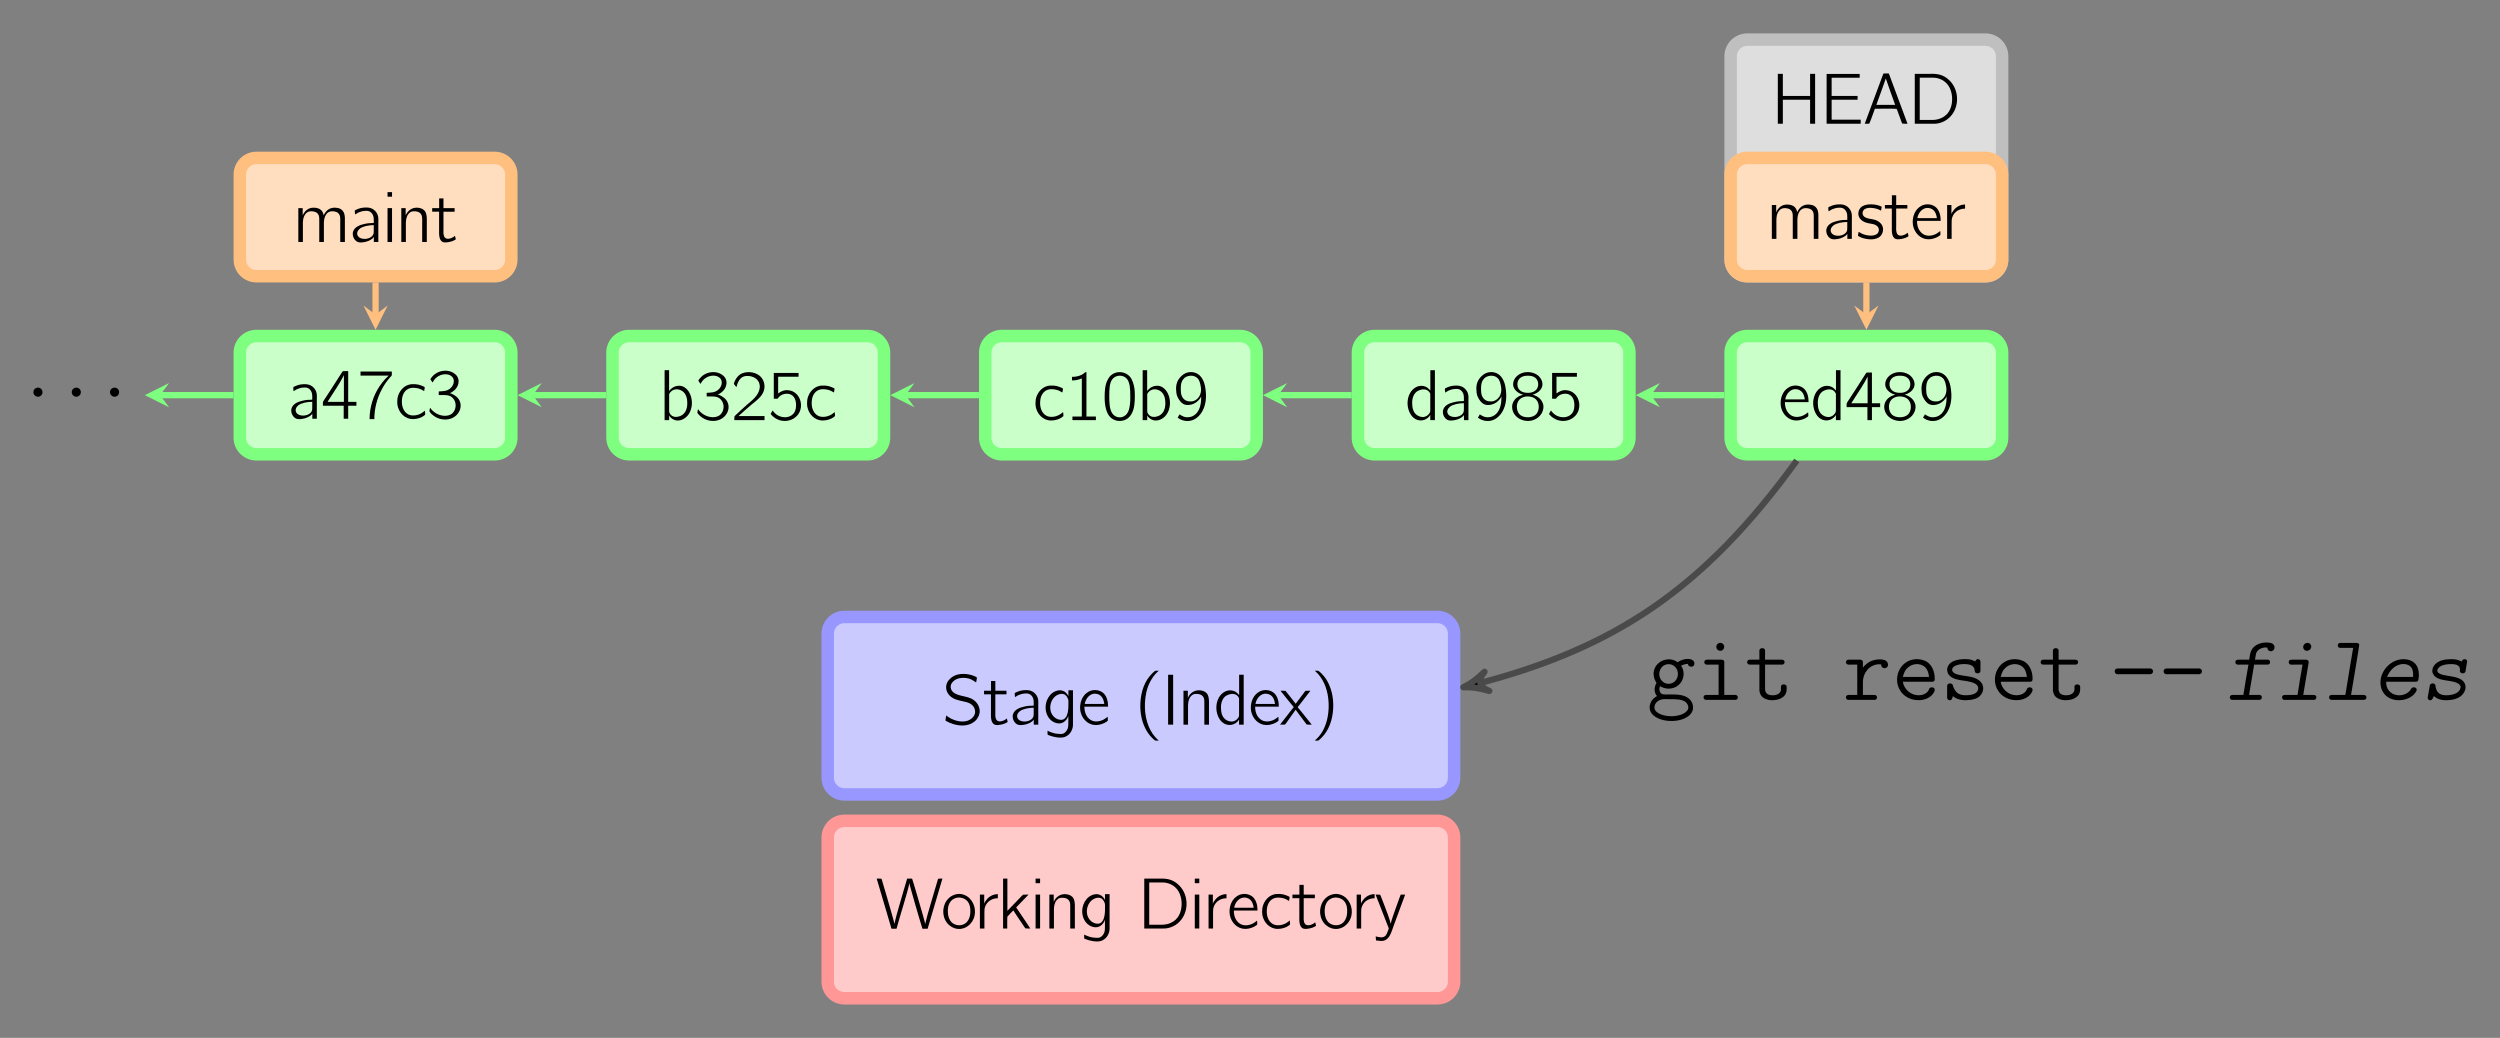 <?xml version="1.0" encoding="UTF-8" standalone="no"?>
<svg
   xmlns:dc="http://purl.org/dc/elements/1.1/"
   xmlns:cc="http://creativecommons.org/ns#"
   xmlns:rdf="http://www.w3.org/1999/02/22-rdf-syntax-ns#"
   xmlns:svg="http://www.w3.org/2000/svg"
   xmlns="http://www.w3.org/2000/svg"
   xmlns:xlink="http://www.w3.org/1999/xlink"
   xmlns:sodipodi="http://sodipodi.sourceforge.net/DTD/sodipodi-0.dtd"
   xmlns:inkscape="http://www.inkscape.org/namespaces/inkscape"
   width="748.832"
   height="310.881"
   viewBox="0 0 599.065 248.705"
   version="1.1"
   id="svg2"
   inkscape:version="0.48.3.1 r9886"
   sodipodi:docname="reset-files.svg">
  <rect x="0" y="0" width="599.065" height="248.705" fill="#808080" stroke="none"/>
  <sodipodi:namedview
     pagecolor="#ffffff"
     bordercolor="#666666"
     borderopacity="1"
     objecttolerance="10"
     gridtolerance="10"
     guidetolerance="10"
     inkscape:pageopacity="0"
     inkscape:pageshadow="2"
     inkscape:window-width="1178"
     inkscape:window-height="984"
     id="namedview418"
     showgrid="false"
     fit-margin-top="10"
     fit-margin-left="10"
     fit-margin-right="10"
     fit-margin-bottom="10"
     inkscape:zoom="1.5004814"
     inkscape:cx="146.98981"
     inkscape:cy="165.3086"
     inkscape:window-x="1456"
     inkscape:window-y="51"
     inkscape:window-maximized="0"
     inkscape:current-layer="surface1" />
  <defs
     id="defs4">
    <g
       id="g6">
      <symbol
         overflow="visible"
         id="glyph0-0"
         style="overflow:visible">
        <path
           style="stroke:none"
           d="M 1.375,-11.953 1.375,0 l 1.203,0 0,-5.75 6.531,0 0,5.75 1.203,0 0,-11.953 -1.203,0 0,5.297 -6.531,0 0,-5.297 z m 0,0"
           id="path9"
           inkscape:connector-curvature="0" />
      </symbol>
      <symbol
         overflow="visible"
         id="glyph0-1"
         style="overflow:visible">
        <path
           style="stroke:none"
           d="m 1.375,-11.938 0,11.938 8.172,0 0,-0.969 -6.969,0 0,-4.781 6.219,0 0,-0.906 -6.219,0 0,-4.359 6.719,0 0,-0.922 z m 0,0"
           id="path12"
           inkscape:connector-curvature="0" />
      </symbol>
      <symbol
         overflow="visible"
         id="glyph0-2"
         style="overflow:visible">
        <path
           style="stroke:none"
           d="m 0.359,0 0.781,0 0.312,-0.031 c 0.516,-1.125 0.875,-2.391 1.344,-3.562 C 4.5,-3.562 6.359,-3.672 7.969,-3.562 l 0.141,0.219 C 8.406,-2.469 8.75,-1.625 9.062,-0.75 9.141,-0.5 9.234,-0.234 9.359,-0.031 9.75,0.016 10.188,0 10.609,0 10.312,-0.844 6.312,-11.578 6.203,-11.859 6.188,-11.938 6.141,-12.031 6.062,-12.047 c -0.109,-0.031 -0.203,0 -0.312,0 l -0.562,0 c -0.266,0 -0.359,-0.047 -0.438,0.234 C 4.688,-11.641 0.359,0 0.359,0 z M 5.406,-10.844 c 0.719,2.125 1.5,4.234 2.25,6.328 l -4.516,0 1.484,-4.094 z m 0,0"
           id="path15"
           inkscape:connector-curvature="0" />
      </symbol>
      <symbol
         overflow="visible"
         id="glyph0-3"
         style="overflow:visible">
        <path
           style="stroke:none"
           d="M 1.375,-11.953 1.375,0 4.859,0 c 0.547,0 1.094,0.031 1.625,-0.016 C 7.875,-0.156 9.062,-0.828 9.844,-1.656 12.078,-3.938 12.047,-7.891 9.859,-10.203 9.078,-11.047 8,-11.719 6.656,-11.891 c -0.641,-0.094 -1.312,-0.062 -1.969,-0.062 z m 1.188,11.047 0,-10.125 2.219,0 c 0.469,0 0.938,-0.016 1.406,0.016 0.766,0.078 1.531,0.344 2.156,0.781 1.406,0.969 1.984,2.672 1.984,4.312 0,1.375 -0.375,2.781 -1.391,3.766 C 8.25,-1.516 7.312,-1.047 6.203,-0.938 5.75,-0.891 5.281,-0.906 4.844,-0.906 z m 0,0"
           id="path18"
           inkscape:connector-curvature="0" />
      </symbol>
      <symbol
         overflow="visible"
         id="glyph0-4"
         style="overflow:visible">
        <path
           style="stroke:none"
           d="M 1.359,-6.594 C 1.656,-6.734 1.891,-6.938 2.188,-7.078 c 0.469,-0.203 0.953,-0.344 1.469,-0.375 0.234,-0.016 0.516,-0.047 0.75,0 0.438,0.062 0.812,0.328 1.062,0.688 0.266,0.406 0.375,0.781 0.375,1.438 l 0,0.766 c -0.828,0 -1.656,0.062 -2.453,0.281 -1,0.219 -2.078,0.719 -2.438,1.609 -0.375,0.859 0.016,2 0.781,2.516 0.391,0.266 0.828,0.281 1.281,0.25 0.719,-0.062 1.438,-0.234 2.062,-0.609 C 5.375,-0.688 5.672,-0.906 5.844,-1.203 l 0.016,0 0,1.203 1.078,0 0,-4.547 c 0,-0.5 0.047,-1.031 -0.047,-1.531 -0.109,-0.688 -0.531,-1.25 -1.031,-1.656 -0.594,-0.438 -1.266,-0.594 -2.156,-0.531 -0.828,0.031 -1.469,0.234 -2.078,0.531 -0.094,0.031 -0.266,0.094 -0.312,0.188 -0.062,0.078 -0.016,0.188 -0.016,0.281 0.031,0.219 0.047,0.453 0.062,0.672 z m 4.484,2.547 0,1.312 c 0,0.391 0.016,0.75 -0.219,1.094 -0.188,0.281 -0.438,0.469 -0.719,0.609 C 3.922,-0.531 2.422,-0.688 2,-1.516 1.656,-2.125 2.016,-2.828 2.516,-3.219 3.25,-3.781 4.703,-4.047 5.844,-4.047 z m 0,0"
           id="path21"
           inkscape:connector-curvature="0" />
      </symbol>
      <symbol
         overflow="visible"
         id="glyph0-5"
         style="overflow:visible">
        <path
           style="stroke:none"
           d="m 0.359,-3.109 4.984,0 0,3.109 1.078,0 0,-3.109 1.969,0 0,-0.922 -1.969,0 0,-7.375 -0.922,0 c -0.312,0 -0.406,-0.016 -0.547,0.25 -0.688,1.125 -4.312,6.719 -4.438,6.875 -0.141,0.234 -0.156,0.219 -0.156,0.578 z m 5.031,-7.359 0,6.438 -3.906,0 C 1.594,-4.266 1.781,-4.5 1.922,-4.734 2.797,-6.062 4.844,-9.219 5.266,-10.188 c 0.062,-0.094 0.078,-0.203 0.125,-0.281 z m 0,0"
           id="path24"
           inkscape:connector-curvature="0" />
      </symbol>
      <symbol
         overflow="visible"
         id="glyph0-6"
         style="overflow:visible">
        <path
           style="stroke:none"
           d="m 0.625,-11.297 0,0.969 6.75,0 -0.641,0.609 c -0.562,0.609 -1.094,1.25 -1.547,1.938 -1.547,2.328 -2.391,5.094 -2.391,7.891 l 1.141,0 c 0,-2.516 0.641,-5.031 1.844,-7.25 0.594,-1.125 1.203,-1.938 2.016,-2.875 C 7.906,-10.125 8.062,-10.25 8.109,-10.391 8.141,-10.469 8.125,-10.594 8.125,-10.688 l 0,-0.609 z m 0,0"
           id="path27"
           inkscape:connector-curvature="0" />
      </symbol>
      <symbol
         overflow="visible"
         id="glyph0-7"
         style="overflow:visible">
        <path
           style="stroke:none"
           d="M 7.297,-1.922 C 6.969,-1.688 6.688,-1.422 6.312,-1.219 5.516,-0.797 4.266,-0.578 3.344,-1.016 2,-1.703 1.641,-3.375 1.828,-4.75 1.859,-5.031 1.906,-5.297 2,-5.562 c 0.375,-1.125 1.328,-2 2.875,-1.828 0.828,0.078 1.234,0.203 1.891,0.578 0.125,0.062 0.219,0.156 0.359,0.188 0.016,-0.203 0.078,-0.438 0.109,-0.641 0.047,-0.281 0.047,-0.312 -0.203,-0.438 -0.203,-0.078 -0.391,-0.188 -0.594,-0.25 -0.797,-0.344 -2.094,-0.453 -3,-0.188 -1.219,0.344 -2.125,1.391 -2.531,2.562 -0.188,0.531 -0.234,1.094 -0.234,1.672 0.016,1.812 1.25,3.578 3.062,3.938 1,0.203 2.156,-0.078 2.844,-0.438 C 6.75,-0.5 7.266,-0.812 7.359,-0.969 7.406,-1.047 7.297,-1.922 7.297,-1.922 z m 0,0"
           id="path30"
           inkscape:connector-curvature="0" />
      </symbol>
      <symbol
         overflow="visible"
         id="glyph0-8"
         style="overflow:visible">
        <path
           style="stroke:none"
           d="m 1.391,-8.672 c 0.141,-0.219 0.25,-0.438 0.406,-0.641 C 2.156,-9.797 2.656,-10.172 3.219,-10.406 4.109,-10.766 5.422,-10.797 6.125,-10 6.75,-9.297 6.484,-8.203 5.922,-7.547 5.406,-6.938 4.734,-6.641 3.734,-6.594 3.438,-6.578 3.172,-6.547 2.875,-6.531 l 0,0.859 1.188,0 c 1,0 1.656,0.156 2.203,0.75 0.953,1 0.859,2.766 -0.188,3.688 -0.531,0.438 -1.281,0.578 -1.969,0.531 -1.344,-0.109 -2.531,-0.812 -3.312,-1.922 -0.094,0.188 -0.094,0.422 -0.125,0.609 -0.047,0.281 -0.047,0.281 0.125,0.5 0.5,0.672 1.469,1.297 2.25,1.516 1.375,0.406 2.984,0.219 4.047,-0.828 C 7.297,-1.031 7.484,-1.25 7.641,-1.5 8.281,-2.5 8.297,-3.812 7.594,-4.766 7.297,-5.172 6.922,-5.469 6.484,-5.719 c -0.281,-0.172 -0.625,-0.344 -0.969,-0.375 1,-0.469 1.922,-1.266 2.094,-2.547 0.156,-1.203 -0.547,-1.953 -1.266,-2.375 -1.125,-0.656 -2.594,-0.625 -3.75,-0.062 -0.531,0.266 -1.016,0.641 -1.375,1.109 -0.062,0.078 -0.328,0.375 -0.328,0.516 0,0.094 0.078,0.172 0.125,0.234 z m 0,0"
           id="path33"
           inkscape:connector-curvature="0" />
      </symbol>
      <symbol
         overflow="visible"
         id="glyph0-9"
         style="overflow:visible">
        <path
           style="stroke:none"
           d="m 1.109,-11.953 0,11.953 1.094,0 0,-1.078 0.016,0 c 0.188,0.375 0.625,0.734 0.984,0.922 1.234,0.656 2.719,0 3.531,-1.047 C 8.375,-3.359 7.719,-7.016 5.562,-8.031 4.719,-8.406 3.703,-8.234 2.938,-7.719 2.656,-7.5 2.406,-7.266 2.188,-6.984 l 0,-4.969 z M 3.766,-7.375 c 0.812,-0.062 1.656,0.297 2.141,0.953 0.328,0.438 0.5,0.953 0.578,1.484 0.172,1.25 0.047,2.844 -1.078,3.656 -0.188,0.141 -0.391,0.25 -0.625,0.328 -0.922,0.344 -1.859,0.25 -2.375,-0.562 C 2.25,-1.797 2.203,-1.812 2.203,-2.219 l 0,-3.562 c 0,-0.172 -0.031,-0.391 0.031,-0.531 0.281,-0.578 0.922,-1 1.531,-1.062 z m 0,0"
           id="path36"
           inkscape:connector-curvature="0" />
      </symbol>
      <symbol
         overflow="visible"
         id="glyph0-10"
         style="overflow:visible">
        <path
           style="stroke:none"
           d="m 1.25,-7.906 c 0.25,-0.969 0.656,-2.062 1.641,-2.5 0.422,-0.172 0.859,-0.203 1.312,-0.172 0.844,0.078 1.672,0.422 2.188,1.109 0.375,0.516 0.516,1.156 0.438,1.766 C 6.625,-5.906 4.875,-4.609 3.734,-3.656 3.078,-3.094 1.219,-1.344 1.219,-1.344 L 0.938,-1.062 C 0.781,-0.906 0.75,-0.906 0.75,-0.609 L 0.75,0 l 7.234,0 0,-0.969 -6.234,0 C 2.312,-1.5 4.594,-3.516 4.906,-3.75 c 1,-0.812 2.125,-1.625 2.719,-2.797 C 8.297,-7.891 8,-9.578 6.875,-10.578 6.188,-11.172 5.234,-11.469 4.328,-11.5 3.484,-11.516 2.625,-11.344 1.953,-10.812 1.422,-10.391 1,-9.75 0.75,-9.094 0.703,-8.984 0.625,-8.812 0.641,-8.703 0.656,-8.594 0.75,-8.5 0.812,-8.438 c 0.141,0.172 0.266,0.375 0.438,0.531 z m 0,0"
           id="path39"
           inkscape:connector-curvature="0" />
      </symbol>
      <symbol
         overflow="visible"
         id="glyph0-11"
         style="overflow:visible">
        <path
           style="stroke:none"
           d="m 1.453,-11.297 0,6.172 0.641,0 c 0.094,0 0.219,0.016 0.281,-0.016 0.094,-0.062 0.141,-0.188 0.188,-0.25 0.125,-0.156 0.266,-0.281 0.406,-0.391 0.609,-0.516 1.797,-0.734 2.594,-0.328 1.078,0.516 1.297,1.875 1.203,2.938 C 6.719,-2.5 6.516,-1.875 6.109,-1.484 5.203,-0.516 3.672,-0.5 2.547,-1.062 2,-1.344 1.531,-1.781 1.188,-2.297 l -0.016,0 C 1.125,-2.203 0.719,-1.594 0.719,-1.5 c 0,0.078 0.062,0.125 0.094,0.172 C 1.328,-0.719 2,-0.266 2.766,0 4.312,0.484 6.031,0.109 7.109,-1.141 c 1.297,-1.5 1.125,-3.938 -0.375,-5.25 C 6.281,-6.797 5.672,-7.094 4.922,-7.156 3.922,-7.297 3.031,-6.812 2.5,-6.375 l 0,-4.016 4.891,0 0,-0.906 z m 0,0"
           id="path42"
           inkscape:connector-curvature="0" />
      </symbol>
      <symbol
         overflow="visible"
         id="glyph0-12"
         style="overflow:visible">
        <path
           style="stroke:none"
           d="m 1.672,-10.359 0,0.859 C 2.625,-9.5 3.266,-9.672 4.031,-10 l 0,9.141 -2.25,0 0,0.859 5.625,0 0,-0.859 -2.266,0 0,-10.641 c -0.406,0 -0.344,0.094 -0.656,0.344 -0.719,0.516 -1.688,0.797 -2.812,0.797 z m 0,0"
           id="path45"
           inkscape:connector-curvature="0" />
      </symbol>
      <symbol
         overflow="visible"
         id="glyph0-13"
         style="overflow:visible">
        <path
           style="stroke:none"
           d="m 2.547,-10.953 c -0.5,0.344 -0.844,0.812 -1.094,1.344 -0.625,1.203 -0.703,2.625 -0.703,4.156 0,1.922 0.359,3.703 1.312,4.719 0.922,0.938 2.359,1.188 3.578,0.688 0.766,-0.297 1.312,-0.938 1.656,-1.625 0.625,-1.219 0.688,-2.688 0.688,-4.203 0,-0.484 -0.016,-0.953 -0.062,-1.438 -0.125,-1.156 -0.516,-2.438 -1.156,-3.141 -1.047,-1.156 -2.922,-1.406 -4.219,-0.5 z m 3.469,0.984 c 0.797,0.859 0.875,2.516 0.875,4.078 l 0,0.938 c 0,0.781 -0.141,1.812 -0.312,2.406 -0.234,0.812 -0.641,1.391 -1.438,1.75 -0.953,0.344 -1.953,0.016 -2.5,-0.734 -0.75,-0.984 -0.781,-2.719 -0.781,-4.25 0,-1.453 0.016,-3.047 0.719,-4 0.781,-1.031 2.453,-1.203 3.438,-0.188 z m 0,0"
           id="path48"
           inkscape:connector-curvature="0" />
      </symbol>
      <symbol
         overflow="visible"
         id="glyph0-14"
         style="overflow:visible">
        <path
           style="stroke:none"
           d="m 6.797,-5.688 c 0,0 0.016,0 0.016,0 0,0.219 -0.016,0.438 -0.016,0.641 -0.031,1.359 -0.391,2.969 -1.562,3.812 -0.344,0.266 -0.875,0.5 -1.391,0.531 C 2.906,-0.562 2.156,-1.016 1.625,-1.375 L 1.172,-0.578 C 1.906,-0.016 3.031,0.406 4.344,0.125 5.516,-0.141 6.453,-1.031 7.047,-2.047 7.938,-3.609 8.156,-5.5 7.812,-7.672 c -0.219,-1.562 -0.891,-3.062 -2.281,-3.625 -0.766,-0.312 -1.719,-0.281 -2.469,0.047 -0.719,0.344 -1.344,0.953 -1.75,1.625 -0.375,0.641 -0.516,1.359 -0.516,2.078 0,0.625 0.062,1.234 0.266,1.812 0.328,0.812 0.984,1.734 1.766,2 0.281,0.094 0.578,0.125 0.891,0.125 0.906,-0.031 1.797,-0.438 2.422,-1.094 0.219,-0.203 0.578,-0.688 0.656,-0.984 z m -2.594,-4.953 c 0.766,-0.047 1.531,0.25 1.984,0.922 C 6.391,-9.391 6.516,-9 6.594,-8.625 c 0.266,1 0.297,2.094 -0.281,3 C 5.953,-5.062 5.297,-4.531 4.516,-4.484 3.938,-4.438 3.328,-4.516 2.859,-4.875 c -0.688,-0.531 -0.938,-1.312 -0.938,-2.438 0,-1.016 0.047,-1.812 0.594,-2.469 0.375,-0.516 0.859,-0.75 1.688,-0.859 z m 0,0"
           id="path51"
           inkscape:connector-curvature="0" />
      </symbol>
      <symbol
         overflow="visible"
         id="glyph0-15"
         style="overflow:visible">
        <path
           style="stroke:none"
           d="m 6.125,-11.953 0,4.859 C 5.797,-7.453 5.469,-7.797 5.031,-8 3.5,-8.641 2.016,-7.812 1.25,-6.453 c -0.875,1.609 -0.766,3.75 0.281,5.266 0.734,1.047 1.969,1.562 3.25,1.094 0.5,-0.188 1.109,-0.688 1.312,-1.125 l 0.016,0 0,1.219 1.109,0 0,-11.953 z m -0.062,5.531 c 0.078,0.156 0.047,0.359 0.047,0.531 l 0,3.547 c 0,0.391 -0.016,0.438 -0.234,0.75 C 5.562,-1.141 5.078,-0.812 4.516,-0.75 3.688,-0.688 2.844,-1.078 2.359,-1.75 2.078,-2.156 1.922,-2.641 1.844,-3.109 1.812,-3.312 1.812,-3.484 1.797,-3.672 c -0.109,-1.125 0.125,-2.469 1.125,-3.203 0.172,-0.109 0.359,-0.203 0.562,-0.281 1,-0.391 2.094,-0.281 2.578,0.734 z m 0,0"
           id="path54"
           inkscape:connector-curvature="0" />
      </symbol>
      <symbol
         overflow="visible"
         id="glyph0-16"
         style="overflow:visible">
        <path
           style="stroke:none"
           d="m 3.219,-6.109 0,0.016 C 2.156,-5.781 1.25,-5.203 0.828,-4.203 0.375,-3.156 0.688,-1.875 1.453,-1.047 2.25,-0.188 3.359,0.219 4.531,0.203 6.25,0.172 7.906,-1.078 8.109,-2.844 8.141,-3.094 8.125,-3.375 8.094,-3.641 7.781,-4.953 6.797,-5.75 5.531,-6.094 5.672,-6.141 5.812,-6.188 5.953,-6.234 6.688,-6.531 7.281,-6.953 7.656,-7.641 8.234,-8.75 7.672,-10.031 6.75,-10.75 c -0.938,-0.703 -2.188,-0.891 -3.328,-0.656 -1.359,0.297 -2.641,1.453 -2.562,2.938 0.031,0.516 0.266,0.938 0.516,1.25 0.406,0.484 1.172,1 1.844,1.109 z m 0.875,-4.531 c 0.766,-0.047 1.703,0.078 2.266,0.672 0.656,0.703 0.688,1.984 0.031,2.703 C 5.969,-6.812 5.375,-6.594 4.766,-6.547 3.922,-6.469 2.969,-6.609 2.359,-7.266 1.688,-8 1.734,-9.344 2.469,-10.031 c 0.438,-0.422 1.047,-0.562 1.625,-0.609 z m -0.016,4.969 c 0.812,-0.047 1.688,0.141 2.281,0.734 0.219,0.234 0.391,0.531 0.5,0.844 0.281,0.891 0.156,2.031 -0.516,2.719 -0.469,0.469 -1.109,0.641 -1.75,0.688 C 3.828,-0.641 2.922,-0.828 2.375,-1.406 1.625,-2.234 1.469,-3.938 2.359,-4.906 2.812,-5.375 3.438,-5.609 4.078,-5.672 z m 0,0"
           id="path57"
           inkscape:connector-curvature="0" />
      </symbol>
      <symbol
         overflow="visible"
         id="glyph0-17"
         style="overflow:visible">
        <path
           style="stroke:none"
           d="M 7.203,-1.891 C 6.797,-1.594 6.688,-1.453 6.188,-1.188 5.125,-0.656 3.891,-0.578 3,-1.219 2.141,-1.844 1.641,-2.859 1.641,-4.312 l 5.672,0 c 0,-1.266 -0.281,-2.375 -1.016,-3.141 -0.781,-0.781 -2.031,-1.016 -3.078,-0.688 -0.391,0.109 -0.75,0.328 -1.078,0.578 -1.094,0.875 -1.562,2.281 -1.531,3.641 0.031,1.781 1.25,3.578 3.062,3.953 0.938,0.188 1.938,-0.016 2.781,-0.438 C 6.609,-0.5 7.188,-0.812 7.25,-0.969 7.297,-1.047 7.203,-1.891 7.203,-1.891 z M 6.406,-4.969 l -4.688,0 c 0.203,-1.266 1.25,-2.594 2.641,-2.438 1.141,0.109 1.734,0.922 1.953,1.938 0.047,0.172 0.062,0.328 0.094,0.5 z m 0,0"
           id="path60"
           inkscape:connector-curvature="0" />
      </symbol>
      <symbol
         overflow="visible"
         id="glyph0-18"
         style="overflow:visible">
        <path
           style="stroke:none"
           d="M 0.875,-2.188 C 0.844,-1.906 0.781,-1.625 0.734,-1.344 0.703,-1.078 0.625,-1.016 0.844,-0.875 1.422,-0.547 1.922,-0.328 2.656,-0.109 4.266,0.359 6.125,0.406 7.547,-0.656 7.766,-0.828 7.969,-1.016 8.156,-1.234 8.594,-1.828 8.984,-2.531 8.891,-3.5 8.766,-4.734 7.938,-5.766 6.812,-6.281 5.281,-6.969 2.797,-6.859 2.094,-8.391 c -0.531,-1.188 0.422,-2.219 1.484,-2.594 1.047,-0.391 2.438,-0.25 3.328,0.172 0.406,0.188 0.75,0.469 1.141,0.703 0.031,-0.297 0.094,-0.562 0.156,-0.859 0.031,-0.188 0.078,-0.359 -0.125,-0.438 L 7.75,-11.578 C 7.281,-11.781 6.797,-11.938 6.297,-12.031 4.75,-12.328 2.969,-12.156 1.797,-11 c -0.594,0.578 -1.094,1.375 -0.891,2.562 0.25,1.219 1.219,2 2.203,2.375 0.594,0.219 1.25,0.344 1.859,0.5 0.375,0.062 0.75,0.156 1.109,0.281 0.938,0.344 1.734,1.031 1.734,2.297 -0.094,1.094 -1.062,1.875 -2.078,2.125 C 4.422,-0.531 2.875,-1 1.984,-1.469 1.578,-1.672 1.234,-1.953 0.875,-2.188 z m 0,0"
           id="path63"
           inkscape:connector-curvature="0" />
      </symbol>
      <symbol
         overflow="visible"
         id="glyph0-19"
         style="overflow:visible">
        <path
           style="stroke:none"
           d="m 1.859,-10.453 0,2.328 -1.672,0 0,0.859 1.656,0 0,4.609 c 0,0.766 -0.047,1.672 0.453,2.312 0.281,0.375 0.688,0.484 1.281,0.438 0.5,-0.047 1,-0.141 1.469,-0.312 0.156,-0.078 0.719,-0.312 0.797,-0.438 C 5.875,-0.719 5.641,-1.484 5.641,-1.484 l -0.406,0.312 C 4.703,-0.844 3.641,-0.5 3.188,-1.125 2.797,-1.656 2.891,-2.438 2.891,-3.062 l 0,-4.203 2.672,0 0,-0.859 -2.672,0 0,-2.328 z m 0,0"
           id="path66"
           inkscape:connector-curvature="0" />
      </symbol>
      <symbol
         overflow="visible"
         id="glyph0-20"
         style="overflow:visible">
        <path
           style="stroke:none"
           d="m 6.094,-2.062 0.016,0 0,1.594 c 0,0.484 0,0.953 -0.156,1.422 C 5.703,1.562 5.25,2.141 4.516,2.234 4.312,2.25 4.078,2.234 3.875,2.219 2.75,2.188 2.016,1.859 1.125,1.469 l 0,0.656 C 1.125,2.438 1.172,2.469 1.5,2.562 2.375,2.922 3.953,3.281 5.047,3.016 6.25,2.703 7.125,1.562 7.219,0.188 c 0.016,-0.234 0,-0.5 0,-0.734 l 0,-7.688 -1.094,0 0,1.375 c -0.25,-0.422 -0.531,-0.812 -0.984,-1.094 -1.203,-0.719 -2.828,0.062 -3.5,1 -1.109,1.359 -1.312,3.453 -0.438,4.969 0.172,0.297 0.375,0.578 0.625,0.812 0.828,0.812 2.234,1.234 3.25,0.516 C 5.5,-0.938 5.969,-1.562 6.094,-2.062 z M 4.391,-7.375 c 0.156,0 0.328,0 0.484,0.047 0.625,0.109 0.969,0.672 1.172,1.219 0.125,0.375 0.078,0.781 0.078,1.188 0,0.859 -0.016,1.75 -0.312,2.562 C 5.609,-1.75 5.188,-1.219 4.516,-1.156 4.281,-1.141 4.062,-1.172 3.844,-1.219 c -1.047,-0.25 -1.781,-1.141 -2,-2.172 -0.312,-1.5 0.422,-3.328 1.938,-3.844 0.203,-0.062 0.406,-0.125 0.609,-0.141 z m 0,0"
           id="path69"
           inkscape:connector-curvature="0" />
      </symbol>
      <symbol
         overflow="visible"
         id="glyph0-21"
         style="overflow:visible">
        <path
           style="stroke:none"
           d="M 5.891,3.828 C 5.75,3.672 5.578,3.531 5.422,3.391 5.281,3.266 5.172,3.141 5.047,3 3.328,1.109 2.422,-1.922 2.562,-5.141 c 0.078,-1.766 0.422,-3.562 1.25,-5.141 0.375,-0.703 1.031,-1.703 1.609,-2.203 0.156,-0.141 0.328,-0.281 0.469,-0.438 l -0.562,0 c -0.094,0 -0.219,-0.016 -0.297,0.031 -0.203,0.094 -0.719,0.609 -0.797,0.688 C 2.578,-10.562 1.594,-8.062 1.469,-5.141 1.375,-3.062 1.719,-0.953 2.656,0.906 3.062,1.734 3.609,2.5 4.266,3.156 4.438,3.328 4.828,3.703 5.031,3.812 5.109,3.844 5.234,3.828 5.328,3.828 z m 0,0"
           id="path72"
           inkscape:connector-curvature="0" />
      </symbol>
      <symbol
         overflow="visible"
         id="glyph0-22"
         style="overflow:visible">
        <path
           style="stroke:none"
           d="M 1.375,-11.953 1.375,0 l 1.203,0 0,-11.953 z m 0,0"
           id="path75"
           inkscape:connector-curvature="0" />
      </symbol>
      <symbol
         overflow="visible"
         id="glyph0-23"
         style="overflow:visible">
        <path
           style="stroke:none"
           d="m 2.172,-6.406 -0.016,0 0,-1.719 -1.047,0 0,8.125 1.094,0 0,-3.766 c 0,-0.844 -0.047,-1.703 0.328,-2.5 0.188,-0.391 0.484,-0.75 0.875,-0.953 C 3.734,-7.375 4.078,-7.391 4.438,-7.359 4.953,-7.312 5.453,-7.188 5.781,-6.75 c 0.312,0.391 0.328,0.906 0.328,1.391 l 0,5.359 1.109,0 0,-4.609 c 0,-0.859 0.078,-1.812 -0.328,-2.594 C 6.562,-7.812 5.922,-8.109 5.25,-8.203 4.906,-8.25 4.547,-8.25 4.203,-8.172 c -0.891,0.188 -1.719,0.906 -2.031,1.766 z m 0,0"
           id="path78"
           inkscape:connector-curvature="0" />
      </symbol>
      <symbol
         overflow="visible"
         id="glyph0-24"
         style="overflow:visible">
        <path
           style="stroke:none"
           d="m -0.031,-8.125 1.766,2.219 1.406,1.703 0,0.016 -0.438,0.531 L -0.141,0 c 0.406,0 0.812,0 1.188,-0.016 l 0.234,-0.281 2.312,-3.266 0.016,0 C 4.484,-2.375 5.344,-1.172 6.25,-0.031 6.609,0.016 7.047,0 7.453,0 L 5.359,-2.625 C 4.938,-3.156 4.516,-3.672 4.078,-4.188 l 0,-0.016 0.594,-0.719 2.469,-3.203 c -0.391,0 -0.781,0 -1.172,0.016 L 5.75,-7.859 3.609,-5 C 2.797,-6.016 2.016,-7.094 1.172,-8.094 0.812,-8.141 0.375,-8.125 -0.031,-8.125 z m 0,0"
           id="path81"
           inkscape:connector-curvature="0" />
      </symbol>
      <symbol
         overflow="visible"
         id="glyph0-25"
         style="overflow:visible">
        <path
           style="stroke:none"
           d="m 0.859,-12.922 c 0.141,0.156 0.312,0.297 0.469,0.438 0.141,0.125 0.25,0.266 0.375,0.391 1.5,1.734 2.359,4.062 2.484,6.953 0.078,2.125 -0.25,4.344 -1.219,6.281 C 2.641,1.812 2.203,2.438 1.703,3 1.578,3.141 1.469,3.266 1.328,3.391 1.172,3.531 1,3.672 0.859,3.828 l 0.562,0 c 0.094,0 0.219,0.016 0.297,-0.016 C 1.922,3.703 2.438,3.188 2.516,3.109 4.172,1.469 5.141,-1.031 5.281,-3.938 5.375,-6.031 5.031,-8.141 4.094,-10 3.688,-10.828 3.141,-11.594 2.484,-12.25 2.312,-12.422 1.922,-12.797 1.719,-12.891 1.641,-12.938 1.516,-12.922 1.422,-12.922 z m 0,0"
           id="path84"
           inkscape:connector-curvature="0" />
      </symbol>
      <symbol
         overflow="visible"
         id="glyph0-26"
         style="overflow:visible">
        <path
           style="stroke:none"
           d="M 0.125,-11.953 3.672,0.062 l 1.203,0 c 0.859,-3.203 2.609,-8.609 3.094,-10.906 l 0.016,0 c 0.016,0.312 0.125,0.594 0.188,0.891 0.438,1.688 2,6.984 2,6.984 l 0.812,2.703 c 0.016,0.094 0.031,0.219 0.109,0.281 0.047,0.094 0.234,0.047 0.328,0.047 l 0.906,0 3.547,-12.016 c -0.344,0 -0.719,-0.016 -1.016,0.031 l -0.078,0.203 -0.672,2.25 C 13.328,-6.688 12.438,-4 11.75,-1.109 l -0.031,0 c -0.031,-0.344 -0.141,-0.688 -0.234,-1.031 l -0.469,-1.688 c -0.172,-0.578 -2.312,-8 -2.391,-8.062 -0.047,-0.094 -0.219,-0.062 -0.312,-0.062 l -0.891,0 C 7.156,-11 6.875,-10.094 6.594,-9.156 5.859,-6.469 5,-3.891 4.359,-1.109 l -0.156,-0.719 C 3.531,-4.375 1.344,-11.719 1.344,-11.719 c -0.047,-0.25 -0.125,-0.234 -0.406,-0.234 z m 0,0"
           id="path87"
           inkscape:connector-curvature="0" />
      </symbol>
      <symbol
         overflow="visible"
         id="glyph0-27"
         style="overflow:visible">
        <path
           style="stroke:none"
           d="m 1.844,-7.219 c -1.531,1.516 -1.703,4.156 -0.375,5.859 0.188,0.25 0.406,0.484 0.672,0.672 0.625,0.516 1.562,0.891 2.641,0.781 C 6.516,-0.125 7.703,-1.516 8.062,-2.984 8.547,-5.031 7.531,-7.312 5.625,-8.047 c -1.469,-0.594 -2.953,0 -3.781,0.828 z m 4.297,0.453 C 6.969,-6.031 7.125,-4.844 7.062,-3.781 c -0.047,0.797 -0.281,1.641 -0.844,2.25 -0.938,1 -2.656,1 -3.656,0.031 -0.516,-0.547 -0.828,-1.344 -0.875,-2.281 -0.094,-1.406 0.266,-2.875 1.641,-3.438 1.016,-0.438 2.188,-0.109 2.812,0.453 z m 0,0"
           id="path90"
           inkscape:connector-curvature="0" />
      </symbol>
      <symbol
         overflow="visible"
         id="glyph0-28"
         style="overflow:visible">
        <path
           style="stroke:none"
           d="m 2.156,-5.953 -0.016,0 0,-2.172 -1.031,0 0,8.125 1.078,0 0,-3.922 c 0,-0.266 0,-0.516 0.031,-0.781 C 2.469,-6.172 3.734,-7.25 5.406,-7.25 l 0,-0.984 c -1.094,0 -2.125,0.531 -2.766,1.422 -0.203,0.25 -0.406,0.547 -0.484,0.859 z m 0,0"
           id="path93"
           inkscape:connector-curvature="0" />
      </symbol>
      <symbol
         overflow="visible"
         id="glyph0-29"
         style="overflow:visible">
        <path
           style="stroke:none"
           d="m 1.141,-11.953 0,11.953 1,0 C 2.156,-0.938 2.094,-1.906 2.156,-2.812 c 0.438,-0.547 0.953,-1.016 1.438,-1.531 0.656,1.078 1.375,2.078 2.078,3.125 0.266,0.391 0.516,0.828 0.812,1.188 C 6.828,0.016 7.266,0 7.656,0 l -0.719,-1.109 -2.656,-3.938 0,-0.016 L 7.25,-8.125 c -0.453,0 -0.891,0 -1.312,0.016 L 5.562,-7.75 l -3.391,3.516 0,-7.719 z m 0,0"
           id="path96"
           inkscape:connector-curvature="0" />
      </symbol>
      <symbol
         overflow="visible"
         id="glyph0-30"
         style="overflow:visible">
        <path
           style="stroke:none"
           d="m 1.109,-11.953 0,1.094 1.078,0 0,-1.094 z m 0,3.828 0,8.125 1.078,0 0,-8.125 z m 0,0"
           id="path99"
           inkscape:connector-curvature="0" />
      </symbol>
      <symbol
         overflow="visible"
         id="glyph0-31"
         style="overflow:visible">
        <path
           style="stroke:none"
           d="m 0.125,-8.125 c 0.094,0.328 0.812,2.062 0.828,2.109 L 3,-0.734 3.172,-0.312 c 0.094,0.25 0.141,0.281 0.031,0.547 l -0.188,0.5 C 2.859,1.156 2.688,1.578 2.359,1.844 1.781,2.328 0.844,2.047 0.141,1.891 L 0.219,2.859 C 0.547,2.906 0.875,2.938 1.203,2.969 1.953,3.047 2.422,2.875 2.875,2.5 3.438,2.016 3.719,1.344 3.984,0.656 l 0.531,-1.484 1.75,-4.766 C 6.562,-6.453 6.922,-7.266 7.203,-8.125 l -0.781,0 c -0.078,0 -0.219,-0.031 -0.297,0.031 -0.031,0.047 -0.047,0.125 -0.062,0.172 L 5.922,-7.562 C 5.75,-7.109 5.594,-6.688 5.438,-6.234 l -1,2.812 c -0.25,0.75 -0.547,1.531 -0.688,2.312 C 3.562,-1.891 3.312,-2.656 3.031,-3.406 2.812,-4 1.469,-7.594 1.297,-7.938 1.219,-8.125 1.156,-8.125 0.891,-8.125 z m 0,0"
           id="path102"
           inkscape:connector-curvature="0" />
      </symbol>
      <symbol
         overflow="visible"
         id="glyph0-32"
         style="overflow:visible">
        <path
           style="stroke:none"
           d="m 2.172,-6.406 -0.016,0 0,-1.719 -1.047,0 0,8.125 1.094,0 0,-3.781 C 2.203,-4.625 2.156,-5.469 2.531,-6.25 2.859,-6.922 3.422,-7.453 4.438,-7.359 4.953,-7.312 5.469,-7.188 5.797,-6.75 6.109,-6.359 6.125,-5.844 6.125,-5.359 L 6.125,0 l 1.109,0 0,-3.781 C 7.234,-4.625 7.188,-5.469 7.562,-6.25 7.891,-6.922 8.453,-7.453 9.469,-7.359 9.984,-7.312 10.5,-7.188 10.828,-6.75 c 0.312,0.391 0.328,0.906 0.328,1.391 l 0,5.359 1.109,0 0,-4.562 c 0,-0.828 0.094,-1.75 -0.266,-2.516 C 11.641,-7.781 11.047,-8.156 10.109,-8.219 9.562,-8.266 9,-8.172 8.5,-7.922 7.906,-7.578 7.453,-7.016 7.188,-6.391 7.062,-6.938 6.922,-7.312 6.547,-7.672 c -0.406,-0.359 -0.938,-0.5 -1.453,-0.547 -1.25,-0.094 -2.047,0.422 -2.578,1.188 -0.141,0.203 -0.281,0.406 -0.344,0.625 z m 0,0"
           id="path105"
           inkscape:connector-curvature="0" />
      </symbol>
      <symbol
         overflow="visible"
         id="glyph0-33"
         style="overflow:visible">
        <path
           style="stroke:none"
           d="M 0.531,-1.703 C 0.5,-1.469 0.453,-1.234 0.406,-1 0.375,-0.812 0.328,-0.719 0.5,-0.641 1.203,-0.219 2.047,0 3.047,0.094 4.172,0.188 5.578,-0.062 6.125,-1.172 c 0.156,-0.312 0.25,-0.656 0.266,-1 C 6.453,-3.406 5.469,-4.203 4.625,-4.5 3.688,-4.859 2.391,-4.734 1.734,-5.453 1.391,-5.859 1.375,-6.438 1.703,-6.859 2.391,-7.812 4.609,-7.406 5.5,-6.969 c 0.125,0.062 0.25,0.156 0.406,0.188 L 6.062,-7.719 C 5.25,-8.078 4.547,-8.281 3.422,-8.281 2.469,-8.281 1.578,-8.062 1.031,-7.5 0.484,-6.938 0.297,-5.984 0.625,-5.266 0.938,-4.578 1.578,-4.125 2.297,-3.906 3.312,-3.547 4.453,-3.719 5.125,-2.891 5.516,-2.406 5.438,-1.688 5.016,-1.25 4.188,-0.5 2.422,-0.781 1.469,-1.188 1.141,-1.328 0.844,-1.531 0.531,-1.703 z m 0,0"
           id="path108"
           inkscape:connector-curvature="0" />
      </symbol>
      <symbol
         overflow="visible"
         id="glyph1-0"
         style="overflow:visible">
        <path
           style="stroke:none"
           d="M 1.906,-5.969 C 1.562,-5.328 1.938,-4.531 2.672,-4.375 3.031,-4.312 3.312,-4.422 3.531,-4.578 c 0.516,-0.375 0.578,-1.141 0.141,-1.625 C 3.531,-6.359 3.328,-6.469 3.094,-6.531 c -0.547,-0.078 -1,0.172 -1.188,0.562 z m 0,0"
           id="path111"
           inkscape:connector-curvature="0" />
      </symbol>
      <symbol
         overflow="visible"
         id="glyph2-0"
         style="overflow:visible">
        <path
           style="stroke:none"
           d="m 5.688,-6.938 -0.016,0 c -0.25,-0.25 -0.75,-0.422 -1.094,-0.5 -1.188,-0.219 -2.422,0.312 -3.031,1.375 -0.125,0.219 -0.203,0.469 -0.266,0.719 C 1.141,-4.625 1.312,-3.875 1.625,-3.375 c 0.047,0.062 0.109,0.156 0.125,0.234 0,0.094 -0.062,0.156 -0.094,0.234 -0.328,0.641 -0.359,1.594 0.203,2.188 l 0,0.016 C 1.625,-0.562 1.375,-0.406 1.188,-0.219 0.578,0.391 0.266,1.453 0.703,2.25 1.25,3.281 2.766,3.812 4.062,3.891 5,3.953 5.969,3.844 6.828,3.484 7.594,3.156 8.344,2.578 8.5,1.719 8.516,1.578 8.516,1.422 8.516,1.297 8.5,1.031 8.438,0.75 8.328,0.516 7.812,-0.641 6.422,-0.953 5.281,-0.984 5.094,-0.984 4.922,-1 4.734,-1 l -0.719,0 C 3.688,-1 3.328,-0.969 3,-1.016 2.531,-1.078 2.266,-1.594 2.297,-2.031 c 0.016,-0.172 0.062,-0.344 0.125,-0.5 0.234,0.125 0.453,0.266 0.719,0.328 0.797,0.25 1.703,0.141 2.406,-0.312 0.969,-0.625 1.422,-1.812 1.156,-2.906 C 6.625,-5.719 6.516,-6.062 6.297,-6.281 l 0,-0.016 c 0.406,-0.219 0.828,-0.344 1.281,-0.344 0,0.078 0.031,0.172 0.062,0.234 0.188,0.312 0.641,0.375 0.922,0.156 C 8.703,-6.375 8.766,-6.531 8.766,-6.703 8.781,-7.188 8.375,-7.453 7.938,-7.531 7.375,-7.625 6.75,-7.5 6.234,-7.266 6.047,-7.188 5.844,-7.094 5.688,-6.938 z M 5.031,-6.25 c 1,0.781 0.906,2.422 -0.188,3.062 C 4.234,-2.859 3.5,-2.891 2.984,-3.312 1.969,-4.078 2.062,-5.75 3.188,-6.391 c 0.594,-0.312 1.344,-0.25 1.844,0.141 z m -2.047,6.125 c 0.422,-0.031 0.875,0 1.297,0 1.062,0 2.125,0 2.812,0.484 C 7.469,0.625 7.75,1.188 7.609,1.656 7.562,1.859 7.406,2.047 7.25,2.188 6.656,2.719 5.812,2.922 5.062,3 3.812,3.109 2.422,2.828 1.719,2.156 1.234,1.672 1.281,0.984 1.812,0.406 2.125,0.109 2.547,-0.094 2.984,-0.125 z m 0,0"
           id="path114"
           inkscape:connector-curvature="0" />
      </symbol>
      <symbol
         overflow="visible"
         id="glyph2-1"
         style="overflow:visible">
        <path
           style="stroke:none"
           d="m 4.047,-10.359 c -0.484,0.375 -0.281,1.172 0.328,1.281 0.234,0.062 0.469,-0.031 0.578,-0.141 0.5,-0.375 0.312,-1.172 -0.281,-1.297 -0.266,-0.062 -0.484,0.031 -0.625,0.156 z m 0.156,3.844 0,5.609 -2.156,0 c -0.094,0 -0.203,-0.031 -0.312,0.016 -0.438,0.109 -0.406,0.797 0.047,0.875 C 1.922,0.016 2.125,0 2.266,0 l 4.812,0 C 7.25,0 7.438,0.016 7.578,-0.094 7.875,-0.297 7.781,-0.812 7.422,-0.891 c -0.219,-0.062 -0.5,-0.016 -0.719,-0.016 l -1.453,0 0,-5.719 C 5.25,-6.797 5.281,-7.031 5.203,-7.203 5.031,-7.484 4.656,-7.422 4.375,-7.422 l -2.125,0 c -0.25,0 -0.531,-0.016 -0.656,0.266 -0.016,0.047 -0.031,0.078 -0.031,0.125 -0.031,0.25 0.125,0.484 0.359,0.516 0.266,0.047 0.516,0 0.781,0 z m 0,0"
           id="path117"
           inkscape:connector-curvature="0" />
      </symbol>
      <symbol
         overflow="visible"
         id="glyph2-2"
         style="overflow:visible">
        <path
           style="stroke:none"
           d="m 2.703,-7.422 -1.281,0 c -0.203,0 -0.438,-0.031 -0.641,0.016 -0.312,0.047 -0.438,0.438 -0.281,0.688 0.141,0.234 0.375,0.203 0.625,0.203 l 1.578,0 0,3.984 c 0,0.281 -0.016,0.547 0,0.828 C 2.75,-1.25 2.938,-0.812 3.281,-0.5 3.688,-0.172 4.312,0.062 4.922,0.062 c 1.219,0.047 2.812,-0.438 2.812,-2.016 0,-0.188 0.031,-0.406 -0.016,-0.594 C 7.594,-2.906 6.953,-2.969 6.75,-2.656 6.656,-2.531 6.688,-2.375 6.688,-2.234 6.688,-2 6.703,-1.75 6.594,-1.531 6.281,-0.906 5.438,-0.797 4.828,-0.859 4.578,-0.891 4.328,-0.969 4.125,-1.125 3.656,-1.484 3.75,-2.094 3.75,-2.641 l 0,-3.875 2.812,0 c 0.25,0 0.578,0.062 0.734,-0.219 0.016,-0.031 0.031,-0.078 0.031,-0.125 0.031,-0.047 0.031,-0.109 0.031,-0.172 0,-0.047 -0.031,-0.078 -0.047,-0.125 -0.125,-0.328 -0.531,-0.266 -0.828,-0.266 l -2.734,0 0,-1.344 c 0,-0.188 0.031,-0.422 -0.078,-0.594 -0.203,-0.281 -0.812,-0.25 -0.938,0.094 -0.062,0.172 -0.031,0.422 -0.031,0.609 z m 0,0"
           id="path120"
           inkscape:connector-curvature="0" />
      </symbol>
      <symbol
         overflow="visible"
         id="glyph2-3"
         style="overflow:visible">
        <path
           style="stroke:none"
           d="m 3.766,-5.953 -0.016,0 0,-0.859 c 0,-0.203 0,-0.391 -0.156,-0.5 -0.188,-0.156 -0.484,-0.109 -0.703,-0.109 l -1.672,0 c -0.234,0 -0.484,0.016 -0.562,0.281 -0.109,0.25 0.016,0.547 0.297,0.609 0.188,0.062 0.406,0.016 0.594,0.016 l 1.156,0 0,5.609 -1.203,0 c -0.188,0 -0.438,-0.047 -0.609,0.031 -0.344,0.141 -0.375,0.672 -0.031,0.828 C 1.016,0.031 1.203,0 1.359,0 L 5.562,0 C 5.703,0 5.859,0.016 5.984,0 6.438,-0.062 6.484,-0.75 6.062,-0.891 5.953,-0.906 5.859,-0.906 5.75,-0.906 l -2,0 0,-1.812 c 0,-0.438 -0.016,-0.875 0.078,-1.312 0.156,-0.766 0.594,-1.5 1.234,-1.984 0.375,-0.281 1.016,-0.562 1.625,-0.562 0.125,0 0.281,0.016 0.422,0.016 0,0.125 0.016,0.25 0.078,0.359 0.188,0.406 0.75,0.469 1.047,0.141 0.172,-0.188 0.188,-0.469 0.109,-0.703 -0.188,-0.594 -0.891,-0.719 -1.422,-0.719 -0.938,0 -1.812,0.25 -2.531,0.859 -0.219,0.188 -0.484,0.406 -0.625,0.672 z m 0,0"
           id="path123"
           inkscape:connector-curvature="0" />
      </symbol>
      <symbol
         overflow="visible"
         id="glyph2-4"
         style="overflow:visible">
        <path
           style="stroke:none"
           d="m 2.094,-3.344 5.328,0 c 0.141,0 0.281,0 0.391,-0.078 0.156,-0.125 0.172,-0.297 0.172,-0.469 0,-1.531 -0.656,-2.812 -1.781,-3.312 C 4.875,-7.781 3.359,-7.547 2.359,-6.688 0.953,-5.5 0.609,-3.344 1.562,-1.781 1.734,-1.484 1.969,-1.203 2.219,-0.969 3.828,0.5 6.688,0.391 7.75,-1.25 7.859,-1.422 8,-1.688 7.984,-1.906 7.953,-2.203 7.703,-2.312 7.438,-2.312 c -0.125,0 -0.219,0.016 -0.328,0.094 -0.172,0.125 -0.203,0.359 -0.312,0.531 -0.188,0.281 -0.453,0.484 -0.75,0.625 C 4.688,-0.469 3.031,-1.156 2.375,-2.469 2.234,-2.734 2.125,-3.031 2.094,-3.344 z m 4.828,-0.891 -4.828,0 C 2.297,-5.062 2.531,-5.594 3.172,-6.094 c 1,-0.781 2.641,-0.703 3.344,0.453 0.25,0.422 0.359,0.906 0.406,1.406 z m 0,0"
           id="path126"
           inkscape:connector-curvature="0" />
      </symbol>
      <symbol
         overflow="visible"
         id="glyph2-5"
         style="overflow:visible">
        <path
           style="stroke:none"
           d="M 2.297,-0.688 C 2.5,-0.531 2.703,-0.375 2.922,-0.281 3.594,0.031 4.344,0.109 5.078,0.047 5.969,0 6.891,-0.234 7.359,-0.797 7.906,-1.391 8.094,-2.297 7.656,-3.016 7.375,-3.516 6.859,-3.844 6.312,-4.047 5.391,-4.391 4.359,-4.406 3.391,-4.625 2.828,-4.75 2.031,-5.062 2.172,-5.688 2.25,-6.078 2.688,-6.297 3.047,-6.422 c 0.562,-0.188 1.219,-0.219 1.828,-0.172 0.672,0.062 1.297,0.312 1.422,0.984 0.047,0.156 0.016,0.344 0.094,0.484 0.141,0.234 0.516,0.281 0.75,0.172 0.234,-0.109 0.25,-0.328 0.25,-0.562 l 0,-1.25 C 7.391,-6.938 7.422,-7.156 7.312,-7.312 7.188,-7.547 6.859,-7.594 6.641,-7.438 6.531,-7.359 6.469,-7.234 6.438,-7.094 6.203,-7.219 5.953,-7.312 5.688,-7.406 4.578,-7.672 3.094,-7.484 2.312,-7.109 1.547,-6.75 1.016,-5.906 1.328,-5.062 c 0.031,0.141 0.094,0.281 0.188,0.391 0.656,0.891 2.047,1.016 3.312,1.203 0.266,0.062 0.562,0.094 0.844,0.188 0.547,0.141 1.359,0.484 1.312,1.188 0,0.078 -0.016,0.172 -0.047,0.25 C 6.703,-1.125 5.859,-0.906 5,-0.859 4.219,-0.812 3.391,-0.906 2.859,-1.547 2.656,-1.797 2.5,-2.047 2.391,-2.344 2.328,-2.516 2.312,-2.734 2.188,-2.875 c -0.156,-0.188 -0.5,-0.203 -0.703,-0.109 -0.266,0.125 -0.25,0.391 -0.25,0.625 l 0,1.5 c 0,0.203 -0.047,0.5 0.062,0.688 0.125,0.281 0.547,0.328 0.75,0.109 0.141,-0.156 0.188,-0.438 0.25,-0.625 z m 0,0"
           id="path129"
           inkscape:connector-curvature="0" />
      </symbol>
      <symbol
         overflow="visible"
         id="glyph2-6"
         style="overflow:visible">
        <path
           style="stroke:none"
           d="m 1.109,-5.625 c -0.25,0.266 -0.141,0.719 0.203,0.859 0.172,0.062 0.359,0.031 0.531,0.031 l 5.406,0 c 0.188,0 0.391,0.016 0.562,-0.094 0.422,-0.25 0.266,-0.906 -0.219,-0.969 -0.156,-0.016 -0.312,0 -0.469,0 l -5.453,0 c -0.25,0 -0.438,0 -0.562,0.172 z m 0,0"
           id="path132"
           inkscape:connector-curvature="0" />
      </symbol>
      <symbol
         overflow="visible"
         id="glyph3-0"
         style="overflow:visible">
        <path
           style="stroke:none"
           d="m 4.484,-7.422 -1.797,0 c -0.25,0 -0.547,-0.047 -0.703,0.188 -0.172,0.266 -0.062,0.641 0.25,0.703 0.234,0.062 0.484,0.016 0.703,0.016 l 1.391,0 c -0.312,1.859 -0.656,3.703 -0.938,5.609 l -1.922,0 c -0.109,0 -0.219,0 -0.297,0.031 C 0.75,-0.734 0.812,-0.062 1.25,0 1.391,0.016 1.547,0 1.703,0 l 4.375,0 C 6.25,0 6.422,0.016 6.578,-0.062 6.906,-0.266 6.875,-0.781 6.484,-0.891 6.281,-0.953 6.031,-0.906 5.797,-0.906 l -1.359,0 0.938,-5.609 2.156,0 c 0.266,0 0.609,0.062 0.75,-0.25 0.125,-0.281 -0.016,-0.609 -0.328,-0.656 -0.25,-0.031 -0.547,0 -0.828,0 l -1.594,0 c 0.047,-0.219 0.172,-1.094 0.234,-1.25 0.344,-0.781 1.281,-1.094 2.062,-0.984 0,0.109 0,0.234 0.078,0.344 0.172,0.359 0.656,0.422 0.969,0.188 0.172,-0.141 0.266,-0.359 0.266,-0.594 0,-0.109 -0.031,-0.25 -0.078,-0.359 -0.281,-0.516 -0.969,-0.516 -1.469,-0.516 -0.141,0 -0.281,0 -0.406,0.016 C 6.25,-10.469 5.281,-10 4.859,-9.141 c -0.203,0.359 -0.344,1.281 -0.375,1.719 z m 0,0"
           id="path135"
           inkscape:connector-curvature="0" />
      </symbol>
      <symbol
         overflow="visible"
         id="glyph3-1"
         style="overflow:visible">
        <path
           style="stroke:none"
           d="M 6.078,-10.516 C 5.766,-10.469 5.5,-10.25 5.422,-9.938 c -0.125,0.5 0.297,0.969 0.812,0.859 0.328,-0.062 0.594,-0.328 0.656,-0.672 0.047,-0.438 -0.344,-0.875 -0.812,-0.766 z m -0.797,4 C 4.969,-4.656 4.625,-2.812 4.359,-0.906 l -2.234,0 c -0.109,0 -0.219,0 -0.312,0.016 C 1.375,-0.75 1.406,-0.094 1.859,0 2.016,0.016 2.188,0 2.344,0 L 7.109,0 C 7.281,0 7.469,0.031 7.625,-0.062 7.938,-0.266 7.891,-0.797 7.531,-0.891 7.438,-0.906 7.328,-0.906 7.25,-0.906 l -1.844,0 C 5.688,-2.422 5.891,-3.922 6.172,-5.438 l 0.188,-1.156 c 0.031,-0.188 0.094,-0.391 0.016,-0.562 -0.141,-0.328 -0.5,-0.266 -0.797,-0.266 l -2.156,0 c -0.234,0 -0.516,-0.016 -0.656,0.219 -0.016,0.062 -0.031,0.094 -0.031,0.141 -0.047,0.266 0.094,0.5 0.344,0.547 0.25,0.047 0.516,0 0.766,0 z m 0,0"
           id="path138"
           inkscape:connector-curvature="0" />
      </symbol>
      <symbol
         overflow="visible"
         id="glyph3-2"
         style="overflow:visible">
        <path
           style="stroke:none"
           d="m 5.594,-9.609 c -0.516,2.875 -0.938,5.797 -1.438,8.703 l -2.344,0 c -0.109,0 -0.234,-0.031 -0.328,0.016 -0.438,0.094 -0.453,0.781 0,0.875 C 1.656,0.016 1.844,0 2.016,0 L 7.375,0 C 7.562,0 7.75,0.016 7.906,-0.125 8.156,-0.344 8.062,-0.828 7.703,-0.891 7.594,-0.938 7.484,-0.906 7.391,-0.906 l -2.188,0 C 5.25,-1.172 6.75,-10.062 6.719,-10.188 6.609,-10.578 6.203,-10.516 5.891,-10.516 l -2.344,0 c -0.266,0 -0.562,-0.062 -0.719,0.203 -0.031,0.031 -0.062,0.078 -0.062,0.141 -0.062,0.25 0.078,0.516 0.344,0.562 0.281,0.031 0.578,0 0.844,0 z m 0,0"
           id="path141"
           inkscape:connector-curvature="0" />
      </symbol>
      <symbol
         overflow="visible"
         id="glyph3-3"
         style="overflow:visible">
        <path
           style="stroke:none"
           d="m 2.656,-3.344 5.391,0 c 0.375,0 0.547,-0.094 0.578,-0.484 0.047,-0.234 0.078,-0.484 0.078,-0.719 0,-0.875 -0.219,-1.797 -0.922,-2.359 C 7.359,-7.25 6.875,-7.438 6.188,-7.5 3.547,-7.766 1.141,-5.062 1.672,-2.484 1.75,-1.875 2.141,-1.25 2.5,-0.891 3.578,0.203 5.391,0.312 6.75,-0.297 7.266,-0.516 7.719,-0.875 8.047,-1.328 8.156,-1.5 8.312,-1.688 8.297,-1.906 8.281,-2.203 8.031,-2.312 7.766,-2.312 7.312,-2.312 7.281,-2.016 7.062,-1.719 6.797,-1.422 6.469,-1.188 6.109,-1.047 c -1,0.406 -2.25,0.203 -2.953,-0.656 C 2.828,-2.125 2.625,-2.672 2.656,-3.344 z m 4.969,-0.891 -4.797,0 c 0.406,-1.047 1.219,-2 2.344,-2.297 0.703,-0.188 1.609,-0.094 2.094,0.5 0.359,0.453 0.391,1 0.359,1.797 z m 0,0"
           id="path144"
           inkscape:connector-curvature="0" />
      </symbol>
      <symbol
         overflow="visible"
         id="glyph3-4"
         style="overflow:visible">
        <path
           style="stroke:none"
           d="m 2.438,-0.703 c 0.156,0.141 0.312,0.266 0.5,0.375 0.672,0.375 1.453,0.438 2.203,0.375 C 5.797,0.016 6.469,-0.125 7.062,-0.453 7.922,-0.938 8.594,-2.031 8.141,-3.016 7.531,-4.281 5.719,-4.266 4.188,-4.594 4.094,-4.625 4.031,-4.656 3.938,-4.672 3.547,-4.781 2.922,-5.047 3.094,-5.562 3.406,-6.484 4.891,-6.656 6.031,-6.594 6.609,-6.562 7.25,-6.312 7.25,-5.641 7.25,-5.5 7.219,-5.344 7.25,-5.203 7.359,-4.906 7.75,-4.844 8,-4.938 8.203,-5.031 8.266,-5.203 8.297,-5.391 L 8.5,-6.641 C 8.547,-6.828 8.609,-7.062 8.547,-7.25 8.438,-7.5 8.094,-7.609 7.859,-7.453 7.719,-7.375 7.625,-7.219 7.578,-7.078 6.891,-7.453 6.297,-7.562 5.203,-7.5 4.516,-7.469 3.781,-7.359 3.188,-6.984 2.5,-6.578 1.953,-5.781 2.203,-4.953 c 0.281,0.625 0.656,0.891 1.359,1.125 1.016,0.328 2.859,0.312 3.547,0.953 0.156,0.156 0.281,0.344 0.266,0.562 -0.156,1.031 -1.281,1.375 -2.312,1.453 -0.672,0.047 -1.375,0 -1.859,-0.516 C 2.969,-1.625 2.844,-1.969 2.766,-2.297 2.734,-2.469 2.75,-2.656 2.672,-2.812 2.547,-3.047 2.203,-3.078 1.969,-3 1.703,-2.906 1.672,-2.656 1.641,-2.406 l -0.266,1.5 c -0.031,0.203 -0.125,0.5 -0.047,0.703 0.094,0.297 0.516,0.359 0.734,0.172 0.125,-0.109 0.328,-0.578 0.375,-0.672 z m 0,0"
           id="path147"
           inkscape:connector-curvature="0" />
      </symbol>
    </g>
  </defs>
  <g
     id="surface1"
     transform="translate(-66.764,-71.845)">
    <path
       style="fill:#dedede;fill-opacity:1;fill-rule:nonzero;stroke:#bfbfbf;stroke-width:2.989;stroke-linecap:butt;stroke-linejoin:miter;stroke-miterlimit:10;stroke-opacity:1"
       d="m 202.386,117.085 -57.09,0 c -2.199,0 -3.984,-1.785 -3.984,-3.984 l 0,-48.727 c 0,-2.199 1.785,-3.984 3.984,-3.984 l 57.09,0 c 2.203,0 3.984,1.785 3.984,3.984 l 0,48.727 c 0,2.199 -1.781,3.984 -3.984,3.984 z m 0,0"
       transform="matrix(1,0,0,-1,340.157,198.425)"
       id="path150"
       inkscape:connector-curvature="0" />
    <g
       style="fill:#000000;fill-opacity:1"
       id="g152">
      <use
         xlink:href="#glyph0-0"
         x="491.401"
         y="101.493"
         id="use154"
         width="680.315"
         height="396.85" />
      <use
         xlink:href="#glyph0-1"
         x="503.094"
         y="101.493"
         id="use156"
         width="680.315"
         height="396.85" />
      <use
         xlink:href="#glyph0-2"
         x="513.244"
         y="101.493"
         id="use158"
         width="680.315"
         height="396.85" />
      <use
         xlink:href="#glyph0-3"
         x="524.219"
         y="101.493"
         id="use160"
         width="680.315"
         height="396.85" />
    </g>
    <g
       style="fill:#000000;fill-opacity:1"
       id="g162">
      <use
         xlink:href="#glyph1-0"
         x="72.986"
         y="171.27"
         id="use164"
         width="680.315"
         height="396.85" />
    </g>
    <g
       style="fill:#000000;fill-opacity:1"
       id="g166">
      <use
         xlink:href="#glyph1-0"
         x="82.177"
         y="171.27"
         id="use168"
         width="680.315"
         height="396.85" />
    </g>
    <g
       style="fill:#000000;fill-opacity:1"
       id="g170">
      <use
         xlink:href="#glyph1-0"
         x="91.347"
         y="171.27"
         id="use172"
         width="680.315"
         height="396.85" />
    </g>
    <path
       style="fill:#caffca;fill-opacity:1;fill-rule:nonzero;stroke:#7fff7f;stroke-width:2.989;stroke-linecap:butt;stroke-linejoin:miter;stroke-miterlimit:10;stroke-opacity:1"
       d="m -154.852,46.062 -57.094,0 c -2.199,0 -3.984,-1.781 -3.984,-3.984 l 0,-20.375 c 0,-2.203 1.785,-3.984 3.984,-3.984 l 57.094,0 c 2.199,0 3.984,1.781 3.984,3.984 l 0,20.375 c 0,2.203 -1.785,3.984 -3.984,3.984 z m 0,0"
       transform="matrix(1,0,0,-1,340.157,198.425)"
       id="path174"
       inkscape:connector-curvature="0" />
    <g
       style="fill:#000000;fill-opacity:1"
       id="g176">
      <use
         xlink:href="#glyph0-4"
         x="135.743"
         y="172.178"
         id="use178"
         width="680.315"
         height="396.85" />
      <use
         xlink:href="#glyph0-5"
         x="143.777"
         y="172.178"
         id="use180"
         width="680.315"
         height="396.85" />
      <use
         xlink:href="#glyph0-6"
         x="152.528"
         y="172.178"
         id="use182"
         width="680.315"
         height="396.85" />
      <use
         xlink:href="#glyph0-7"
         x="161.279"
         y="172.178"
         id="use184"
         width="680.315"
         height="396.85" />
      <use
         xlink:href="#glyph0-8"
         x="169.026"
         y="172.178"
         id="use186"
         width="680.315"
         height="396.85" />
    </g>
    <path
       style="fill:none;stroke:#7fff7f;stroke-width:1.494;stroke-linecap:butt;stroke-linejoin:miter;stroke-miterlimit:10;stroke-opacity:1"
       d="m -217.427,31.89 -17.621,0"
       transform="matrix(1,0,0,-1,340.157,198.425)"
       id="path188"
       inkscape:connector-curvature="0" />
    <path
       style="fill:#7fff7f;fill-opacity:1;fill-rule:nonzero;stroke:none"
       d="m 101.473,166.535 5.816,2.91 -2.18,-2.91 2.18,-2.91"
       id="path190"
       inkscape:connector-curvature="0" />
    <path
       style="fill:#caffca;fill-opacity:1;fill-rule:nonzero;stroke:#7fff7f;stroke-width:2.989;stroke-linecap:butt;stroke-linejoin:miter;stroke-miterlimit:10;stroke-opacity:1"
       d="m -65.544,46.062 -57.09,0 c -2.203,0 -3.988,-1.781 -3.988,-3.984 l 0,-20.375 c 0,-2.203 1.785,-3.984 3.988,-3.984 l 57.09,0 c 2.199,0 3.984,1.781 3.984,3.984 l 0,20.375 c 0,2.203 -1.785,3.984 -3.984,3.984 z m 0,0"
       transform="matrix(1,0,0,-1,340.157,198.425)"
       id="path192"
       inkscape:connector-curvature="0" />
    <g
       style="fill:#000000;fill-opacity:1"
       id="g194">
      <use
         xlink:href="#glyph0-9"
         x="224.909"
         y="172.513"
         id="use196"
         width="680.315"
         height="396.85" />
      <use
         xlink:href="#glyph0-8"
         x="233.229"
         y="172.513"
         id="use198"
         width="680.315"
         height="396.85" />
      <use
         xlink:href="#glyph0-10"
         x="241.98"
         y="172.513"
         id="use200"
         width="680.315"
         height="396.85" />
      <use
         xlink:href="#glyph0-11"
         x="250.73"
         y="172.513"
         id="use202"
         width="680.315"
         height="396.85" />
      <use
         xlink:href="#glyph0-7"
         x="259.481"
         y="172.513"
         id="use204"
         width="680.315"
         height="396.85" />
    </g>
    <path
       style="fill:none;stroke:#7fff7f;stroke-width:1.494;stroke-linecap:butt;stroke-linejoin:miter;stroke-miterlimit:10;stroke-opacity:1"
       d="m -128.114,31.89 -17.625,0"
       transform="matrix(1,0,0,-1,340.157,198.425)"
       id="path206"
       inkscape:connector-curvature="0" />
    <path
       style="fill:#7fff7f;fill-opacity:1;fill-rule:nonzero;stroke:none"
       d="m 190.781,166.535 5.82,2.91 -2.184,-2.91 2.184,-2.91"
       id="path208"
       inkscape:connector-curvature="0" />
    <path
       style="fill:#caffca;fill-opacity:1;fill-rule:nonzero;stroke:#7fff7f;stroke-width:2.989;stroke-linecap:butt;stroke-linejoin:miter;stroke-miterlimit:10;stroke-opacity:1"
       d="m 23.765,46.062 -57.09,0 c -2.199,0 -3.984,-1.781 -3.984,-3.984 l 0,-20.375 c 0,-2.203 1.785,-3.984 3.984,-3.984 l 57.09,0 c 2.203,0 3.988,1.781 3.988,3.984 l 0,20.375 c 0,2.203 -1.785,3.984 -3.988,3.984 z m 0,0"
       transform="matrix(1,0,0,-1,340.157,198.425)"
       id="path210"
       inkscape:connector-curvature="0" />
    <g
       style="fill:#000000;fill-opacity:1"
       id="g212">
      <use
         xlink:href="#glyph0-7"
         x="314.218"
         y="172.513"
         id="use214"
         width="680.315"
         height="396.85" />
      <use
         xlink:href="#glyph0-12"
         x="321.965"
         y="172.513"
         id="use216"
         width="680.315"
         height="396.85" />
      <use
         xlink:href="#glyph0-13"
         x="330.716"
         y="172.513"
         id="use218"
         width="680.315"
         height="396.85" />
      <use
         xlink:href="#glyph0-9"
         x="339.466"
         y="172.513"
         id="use220"
         width="680.315"
         height="396.85" />
      <use
         xlink:href="#glyph0-14"
         x="347.786"
         y="172.513"
         id="use222"
         width="680.315"
         height="396.85" />
    </g>
    <path
       style="fill:none;stroke:#7fff7f;stroke-width:1.494;stroke-linecap:butt;stroke-linejoin:miter;stroke-miterlimit:10;stroke-opacity:1"
       d="m -38.805,31.89 -17.621,0"
       transform="matrix(1,0,0,-1,340.157,198.425)"
       id="path224"
       inkscape:connector-curvature="0" />
    <path
       style="fill:#7fff7f;fill-opacity:1;fill-rule:nonzero;stroke:none"
       d="m 280.094,166.535 5.816,2.91 -2.18,-2.91 2.18,-2.91"
       id="path226"
       inkscape:connector-curvature="0" />
    <path
       style="fill:#caffca;fill-opacity:1;fill-rule:nonzero;stroke:#7fff7f;stroke-width:2.989;stroke-linecap:butt;stroke-linejoin:miter;stroke-miterlimit:10;stroke-opacity:1"
       d="m 113.077,46.062 -57.09,0 c -2.203,0 -3.988,-1.781 -3.988,-3.984 l 0,-20.375 c 0,-2.203 1.785,-3.984 3.988,-3.984 l 57.09,0 c 2.199,0 3.984,1.781 3.984,3.984 l 0,20.375 c 0,2.203 -1.785,3.984 -3.984,3.984 z m 0,0"
       transform="matrix(1,0,0,-1,340.157,198.425)"
       id="path228"
       inkscape:connector-curvature="0" />
    <g
       style="fill:#000000;fill-opacity:1"
       id="g230">
      <use
         xlink:href="#glyph0-15"
         x="403.384"
         y="172.513"
         id="use232"
         width="680.315"
         height="396.85" />
      <use
         xlink:href="#glyph0-4"
         x="411.704"
         y="172.513"
         id="use234"
         width="680.315"
         height="396.85" />
      <use
         xlink:href="#glyph0-14"
         x="419.739"
         y="172.513"
         id="use236"
         width="680.315"
         height="396.85" />
      <use
         xlink:href="#glyph0-16"
         x="428.489"
         y="172.513"
         id="use238"
         width="680.315"
         height="396.85" />
      <use
         xlink:href="#glyph0-11"
         x="437.24"
         y="172.513"
         id="use240"
         width="680.315"
         height="396.85" />
    </g>
    <path
       style="fill:none;stroke:#7fff7f;stroke-width:1.494;stroke-linecap:butt;stroke-linejoin:miter;stroke-miterlimit:10;stroke-opacity:1"
       d="m 50.507,31.89 -17.625,0"
       transform="matrix(1,0,0,-1,340.157,198.425)"
       id="path242"
       inkscape:connector-curvature="0" />
    <path
       style="fill:#7fff7f;fill-opacity:1;fill-rule:nonzero;stroke:none"
       d="m 369.402,166.535 5.82,2.91 -2.184,-2.91 2.184,-2.91"
       id="path244"
       inkscape:connector-curvature="0" />
    <path
       style="fill:#caffca;fill-opacity:1;fill-rule:nonzero;stroke:#7fff7f;stroke-width:2.989;stroke-linecap:butt;stroke-linejoin:miter;stroke-miterlimit:10;stroke-opacity:1"
       d="m 202.386,46.062 -57.09,0 c -2.199,0 -3.984,-1.781 -3.984,-3.984 l 0,-20.375 c 0,-2.203 1.785,-3.984 3.984,-3.984 l 57.09,0 c 2.203,0 3.984,1.781 3.984,3.984 l 0,20.375 c 0,2.203 -1.781,3.984 -3.984,3.984 z m 0,0"
       transform="matrix(1,0,0,-1,340.157,198.425)"
       id="path246"
       inkscape:connector-curvature="0" />
    <g
       style="fill:#000000;fill-opacity:1"
       id="g248">
      <use
         xlink:href="#glyph0-17"
         x="492.836"
         y="172.513"
         id="use250"
         width="680.315"
         height="396.85" />
      <use
         xlink:href="#glyph0-15"
         x="500.583"
         y="172.513"
         id="use252"
         width="680.315"
         height="396.85" />
      <use
         xlink:href="#glyph0-5"
         x="508.903"
         y="172.513"
         id="use254"
         width="680.315"
         height="396.85" />
      <use
         xlink:href="#glyph0-16"
         x="517.654"
         y="172.513"
         id="use256"
         width="680.315"
         height="396.85" />
      <use
         xlink:href="#glyph0-14"
         x="526.404"
         y="172.513"
         id="use258"
         width="680.315"
         height="396.85" />
    </g>
    <path
       style="fill:none;stroke:#7fff7f;stroke-width:1.494;stroke-linecap:butt;stroke-linejoin:miter;stroke-miterlimit:10;stroke-opacity:1"
       d="m 139.816,31.89 -17.621,0"
       transform="matrix(1,0,0,-1,340.157,198.425)"
       id="path260"
       inkscape:connector-curvature="0" />
    <path
       style="fill:#7fff7f;fill-opacity:1;fill-rule:nonzero;stroke:none"
       d="m 458.715,166.535 5.816,2.91 -2.18,-2.91 2.18,-2.91"
       id="path262"
       inkscape:connector-curvature="0" />
    <path
       style="fill:#cacaff;fill-opacity:1;fill-rule:nonzero;stroke:#9797ff;stroke-width:2.989;stroke-linecap:butt;stroke-linejoin:miter;stroke-miterlimit:10;stroke-opacity:1"
       d="m 71.066,-21.259 -142.133,0 c -2.199,0 -3.984,-1.785 -3.984,-3.988 l 0,-34.547 c 0,-2.203 1.785,-3.988 3.984,-3.988 l 142.133,0 c 2.199,0 3.984,1.785 3.984,3.988 l 0,34.547 c 0,2.203 -1.785,3.988 -3.984,3.988 z m 0,0"
       transform="matrix(1,0,0,-1,340.157,198.425)"
       id="path264"
       inkscape:connector-curvature="0" />
    <g
       style="fill:#000000;fill-opacity:1"
       id="g266">
      <use
         xlink:href="#glyph0-18"
         x="292.624"
         y="245.488"
         id="use268"
         width="680.315"
         height="396.85" />
      <use
         xlink:href="#glyph0-19"
         x="302.38"
         y="245.488"
         id="use270"
         width="680.315"
         height="396.85" />
      <use
         xlink:href="#glyph0-4"
         x="308.621"
         y="245.488"
         id="use272"
         width="680.315"
         height="396.85" />
      <use
         xlink:href="#glyph0-20"
         x="316.655"
         y="245.488"
         id="use274"
         width="680.315"
         height="396.85" />
      <use
         xlink:href="#glyph0-17"
         x="324.975"
         y="245.488"
         id="use276"
         width="680.315"
         height="396.85" />
    </g>
    <g
       style="fill:#000000;fill-opacity:1"
       id="g278">
      <use
         xlink:href="#glyph0-21"
         x="338.558"
         y="245.488"
         id="use280"
         width="680.315"
         height="396.85" />
      <use
         xlink:href="#glyph0-22"
         x="345.301"
         y="245.488"
         id="use282"
         width="680.315"
         height="396.85" />
      <use
         xlink:href="#glyph0-23"
         x="349.247"
         y="245.488"
         id="use284"
         width="680.315"
         height="396.85" />
      <use
         xlink:href="#glyph0-15"
         x="357.567"
         y="245.488"
         id="use286"
         width="680.315"
         height="396.85" />
      <use
         xlink:href="#glyph0-17"
         x="365.888"
         y="245.488"
         id="use288"
         width="680.315"
         height="396.85" />
      <use
         xlink:href="#glyph0-24"
         x="373.635"
         y="245.488"
         id="use290"
         width="680.315"
         height="396.85" />
      <use
         xlink:href="#glyph0-25"
         x="380.951"
         y="245.488"
         id="use292"
         width="680.315"
         height="396.85" />
    </g>
    <path
       style="fill:#ffcaca;fill-opacity:1;fill-rule:nonzero;stroke:#ff9797;stroke-width:2.989;stroke-linecap:butt;stroke-linejoin:miter;stroke-miterlimit:10;stroke-opacity:1"
       d="m 411.223,268.536 -142.133,0 c -2.199,0 -3.984,1.785 -3.984,3.984 l 0,34.551 c 0,2.203 1.785,3.984 3.984,3.984 l 142.133,0 c 2.199,0 3.984,-1.781 3.984,-3.984 l 0,-34.551 c 0,-2.199 -1.785,-3.984 -3.984,-3.984 z m 0,0"
       id="path294"
       inkscape:connector-curvature="0" />
    <g
       style="fill:#000000;fill-opacity:1"
       id="g296"
       transform="translate(0,-14.929)">
      <use
         xlink:href="#glyph0-26"
         x="276.718"
         y="309.267"
         id="use298"
         width="680.315"
         height="396.85" />
    </g>
    <g
       style="fill:#000000;fill-opacity:1"
       id="g300"
       transform="translate(0,-14.929)">
      <use
         xlink:href="#glyph0-27"
         x="292.215"
         y="309.267"
         id="use302"
         width="680.315"
         height="396.85" />
    </g>
    <g
       style="fill:#000000;fill-opacity:1"
       id="g304"
       transform="translate(0,-14.929)">
      <use
         xlink:href="#glyph0-28"
         x="300.467"
         y="309.267"
         id="use306"
         width="680.315"
         height="396.85" />
      <use
         xlink:href="#glyph0-29"
         x="305.989"
         y="309.267"
         id="use308"
         width="680.315"
         height="396.85" />
      <use
         xlink:href="#glyph0-30"
         x="313.809"
         y="309.267"
         id="use310"
         width="680.315"
         height="396.85" />
      <use
         xlink:href="#glyph0-23"
         x="317.109"
         y="309.267"
         id="use312"
         width="680.315"
         height="396.85" />
      <use
         xlink:href="#glyph0-20"
         x="325.429"
         y="309.267"
         id="use314"
         width="680.315"
         height="396.85" />
    </g>
    <g
       style="fill:#000000;fill-opacity:1"
       id="g316"
       transform="translate(0,-14.929)">
      <use
         xlink:href="#glyph0-3"
         x="339.585"
         y="309.267"
         id="use318"
         width="680.315"
         height="396.85" />
      <use
         xlink:href="#glyph0-30"
         x="351.958"
         y="309.267"
         id="use320"
         width="680.315"
         height="396.85" />
      <use
         xlink:href="#glyph0-28"
         x="355.258"
         y="309.267"
         id="use322"
         width="680.315"
         height="396.85" />
      <use
         xlink:href="#glyph0-17"
         x="360.781"
         y="309.267"
         id="use324"
         width="680.315"
         height="396.85" />
      <use
         xlink:href="#glyph0-7"
         x="368.528"
         y="309.267"
         id="use326"
         width="680.315"
         height="396.85" />
      <use
         xlink:href="#glyph0-19"
         x="376.275"
         y="309.267"
         id="use328"
         width="680.315"
         height="396.85" />
      <use
         xlink:href="#glyph0-27"
         x="382.515"
         y="309.267"
         id="use330"
         width="680.315"
         height="396.85" />
    </g>
    <g
       style="fill:#000000;fill-opacity:1"
       id="g332"
       transform="translate(0,-14.929)">
      <use
         xlink:href="#glyph0-28"
         x="390.749"
         y="309.267"
         id="use334"
         width="680.315"
         height="396.85" />
      <use
         xlink:href="#glyph0-31"
         x="396.272"
         y="309.267"
         id="use336"
         width="680.315"
         height="396.85" />
    </g>
    <path
       style="fill:#ffdebf;fill-opacity:1;fill-rule:nonzero;stroke:#ffbf7f;stroke-width:2.989;stroke-linecap:butt;stroke-linejoin:miter;stroke-miterlimit:10;stroke-opacity:1"
       d="m 202.386,88.737 -57.09,0 c -2.199,0 -3.984,-1.785 -3.984,-3.984 l 0,-20.379 c 0,-2.199 1.785,-3.984 3.984,-3.984 l 57.09,0 c 2.203,0 3.984,1.785 3.984,3.984 l 0,20.379 c 0,2.199 -1.781,3.984 -3.984,3.984 z m 0,0"
       transform="matrix(1,0,0,-1,340.157,198.425)"
       id="path338"
       inkscape:connector-curvature="0" />
    <g
       style="fill:#000000;fill-opacity:1"
       id="g340">
      <use
         xlink:href="#glyph0-32"
         x="490.232"
         y="129.088"
         id="use342"
         width="680.315"
         height="396.85" />
      <use
         xlink:href="#glyph0-4"
         x="503.574"
         y="129.088"
         id="use344"
         width="680.315"
         height="396.85" />
      <use
         xlink:href="#glyph0-33"
         x="511.608"
         y="129.088"
         id="use346"
         width="680.315"
         height="396.85" />
      <use
         xlink:href="#glyph0-19"
         x="518.25"
         y="129.088"
         id="use348"
         width="680.315"
         height="396.85" />
      <use
         xlink:href="#glyph0-17"
         x="524.491"
         y="129.088"
         id="use350"
         width="680.315"
         height="396.85" />
      <use
         xlink:href="#glyph0-28"
         x="532.238"
         y="129.088"
         id="use352"
         width="680.315"
         height="396.85" />
    </g>
    <path
       style="fill:none;stroke:#ffbf7f;stroke-width:1.494;stroke-linecap:butt;stroke-linejoin:miter;stroke-miterlimit:10;stroke-opacity:1"
       d="m 173.843,58.898 0,-7.703"
       transform="matrix(1,0,0,-1,340.157,198.425)"
       id="path354"
       inkscape:connector-curvature="0" />
    <path
       style="fill:#ffbf7f;fill-opacity:1;fill-rule:nonzero;stroke:none"
       d="m 514,150.867 2.906,-5.816 -2.906,2.18 -2.91,-2.18"
       id="path356"
       inkscape:connector-curvature="0" />
    <path
       style="fill:#ffdebf;fill-opacity:1;fill-rule:nonzero;stroke:#ffbf7f;stroke-width:2.989;stroke-linecap:butt;stroke-linejoin:miter;stroke-miterlimit:10;stroke-opacity:1"
       d="m -154.852,88.737 -57.094,0 c -2.199,0 -3.984,-1.785 -3.984,-3.984 l 0,-20.379 c 0,-2.199 1.785,-3.984 3.984,-3.984 l 57.094,0 c 2.199,0 3.984,1.785 3.984,3.984 l 0,20.379 c 0,2.199 -1.785,3.984 -3.984,3.984 z m 0,0"
       transform="matrix(1,0,0,-1,340.157,198.425)"
       id="path358"
       inkscape:connector-curvature="0" />
    <g
       style="fill:#000000;fill-opacity:1"
       id="g360">
      <use
         xlink:href="#glyph0-32"
         x="137.142"
         y="129.839"
         id="use362"
         width="680.315"
         height="396.85" />
      <use
         xlink:href="#glyph0-4"
         x="150.484"
         y="129.839"
         id="use364"
         width="680.315"
         height="396.85" />
      <use
         xlink:href="#glyph0-30"
         x="158.518"
         y="129.839"
         id="use366"
         width="680.315"
         height="396.85" />
      <use
         xlink:href="#glyph0-23"
         x="161.819"
         y="129.839"
         id="use368"
         width="680.315"
         height="396.85" />
      <use
         xlink:href="#glyph0-19"
         x="170.139"
         y="129.839"
         id="use370"
         width="680.315"
         height="396.85" />
    </g>
    <path
       style="fill:none;stroke:#ffbf7f;stroke-width:1.494;stroke-linecap:butt;stroke-linejoin:miter;stroke-miterlimit:10;stroke-opacity:1"
       d="m -183.399,58.898 0,-7.703"
       transform="matrix(1,0,0,-1,340.157,198.425)"
       id="path372"
       inkscape:connector-curvature="0" />
    <path
       style="fill:#ffbf7f;fill-opacity:1;fill-rule:nonzero;stroke:none"
       d="m 156.758,150.867 2.91,-5.816 -2.91,2.18 -2.91,-2.18"
       id="path374"
       inkscape:connector-curvature="0" />
    <g
       style="fill:#000000;fill-opacity:1"
       id="g376">
      <use
         xlink:href="#glyph2-0"
         x="257.819"
         y="42.324"
         id="use378"
         transform="matrix(1.297,0,0,1.297,127.022,184.656)"
         width="680.315"
         height="396.85" />
      <use
         xlink:href="#glyph2-1"
         x="266.857"
         y="42.324"
         id="use380"
         transform="matrix(1.297,0,0,1.297,127.022,184.656)"
         width="680.315"
         height="396.85" />
      <use
         xlink:href="#glyph2-2"
         x="275.895"
         y="42.324"
         id="use382"
         transform="matrix(1.297,0,0,1.297,127.022,184.656)"
         width="680.315"
         height="396.85" />
    </g>
    <g
       style="fill:#000000;fill-opacity:1"
       id="g384"
       transform="matrix(1.297,0,0,1.297,127.022,184.656)">
      <use
         xlink:href="#glyph2-3"
         x="293.971"
         y="42.324"
         id="use386"
         width="680.315"
         height="396.85" />
      <use
         xlink:href="#glyph2-4"
         x="303.009"
         y="42.324"
         id="use388"
         width="680.315"
         height="396.85" />
      <use
         xlink:href="#glyph2-5"
         x="312.048"
         y="42.324"
         id="use390"
         width="680.315"
         height="396.85" />
      <use
         xlink:href="#glyph2-4"
         x="321.086"
         y="42.324"
         id="use392"
         width="680.315"
         height="396.85" />
      <use
         xlink:href="#glyph2-2"
         x="330.124"
         y="42.324"
         id="use394"
         width="680.315"
         height="396.85" />
    </g>
    <g
       style="fill:#000000;fill-opacity:1"
       id="g396"
       transform="matrix(1.297,0,0,1.297,120.624,184.656)">
      <use
         xlink:href="#glyph2-6"
         x="348.2"
         y="42.324"
         id="use398"
         width="680.315"
         height="396.85" />
      <use
         xlink:href="#glyph2-6"
         x="357.238"
         y="42.324"
         id="use400"
         width="680.315"
         height="396.85" />
    </g>
    <g
       style="fill:#000000;fill-opacity:1"
       id="g402"
       transform="matrix(1.297,0,0,1.297,113.16,184.656)">
      <use
         xlink:href="#glyph3-0"
         x="375.313"
         y="42.324"
         id="use404"
         width="680.315"
         height="396.85" />
      <use
         xlink:href="#glyph3-1"
         x="384.351"
         y="42.324"
         id="use406"
         width="680.315"
         height="396.85" />
      <use
         xlink:href="#glyph3-2"
         x="393.389"
         y="42.324"
         id="use408"
         width="680.315"
         height="396.85" />
      <use
         xlink:href="#glyph3-3"
         x="402.427"
         y="42.324"
         id="use410"
         width="680.315"
         height="396.85" />
      <use
         xlink:href="#glyph3-4"
         x="411.465"
         y="42.324"
         id="use412"
         width="680.315"
         height="396.85" />
    </g>
    <path
       style="fill:none;stroke:#4a4a4a;stroke-width:1.494;stroke-linecap:butt;stroke-linejoin:miter;stroke-miterlimit:10;stroke-opacity:1"
       d="M 157.163,16.222 C 134.839,-14.579 113.445,-29.044 78.683,-37.755"
       transform="matrix(1,0,0,-1,340.157,198.425)"
       id="path414"
       inkscape:connector-curvature="0" />
    <path
       style="fill:#000000;fill-opacity:1;fill-rule:nonzero;stroke:#4a4a4a;stroke-width:1.494;stroke-linecap:butt;stroke-linejoin:round;stroke-miterlimit:10;stroke-opacity:1"
       d="M 1.456,-0.001 C -0.366,0.363 -2.18,1.091 -4.362,2.362 c 2.18,-1.633 2.181,-3.091 -3.75e-4,-4.727 2.179,1.274 4,2.002 5.818,2.364 z m 0,0"
       transform="matrix(-0.97,0.243,0.243,0.97,418.838,236.179)"
       id="path416"
       inkscape:connector-curvature="0" />
  </g>
</svg>
